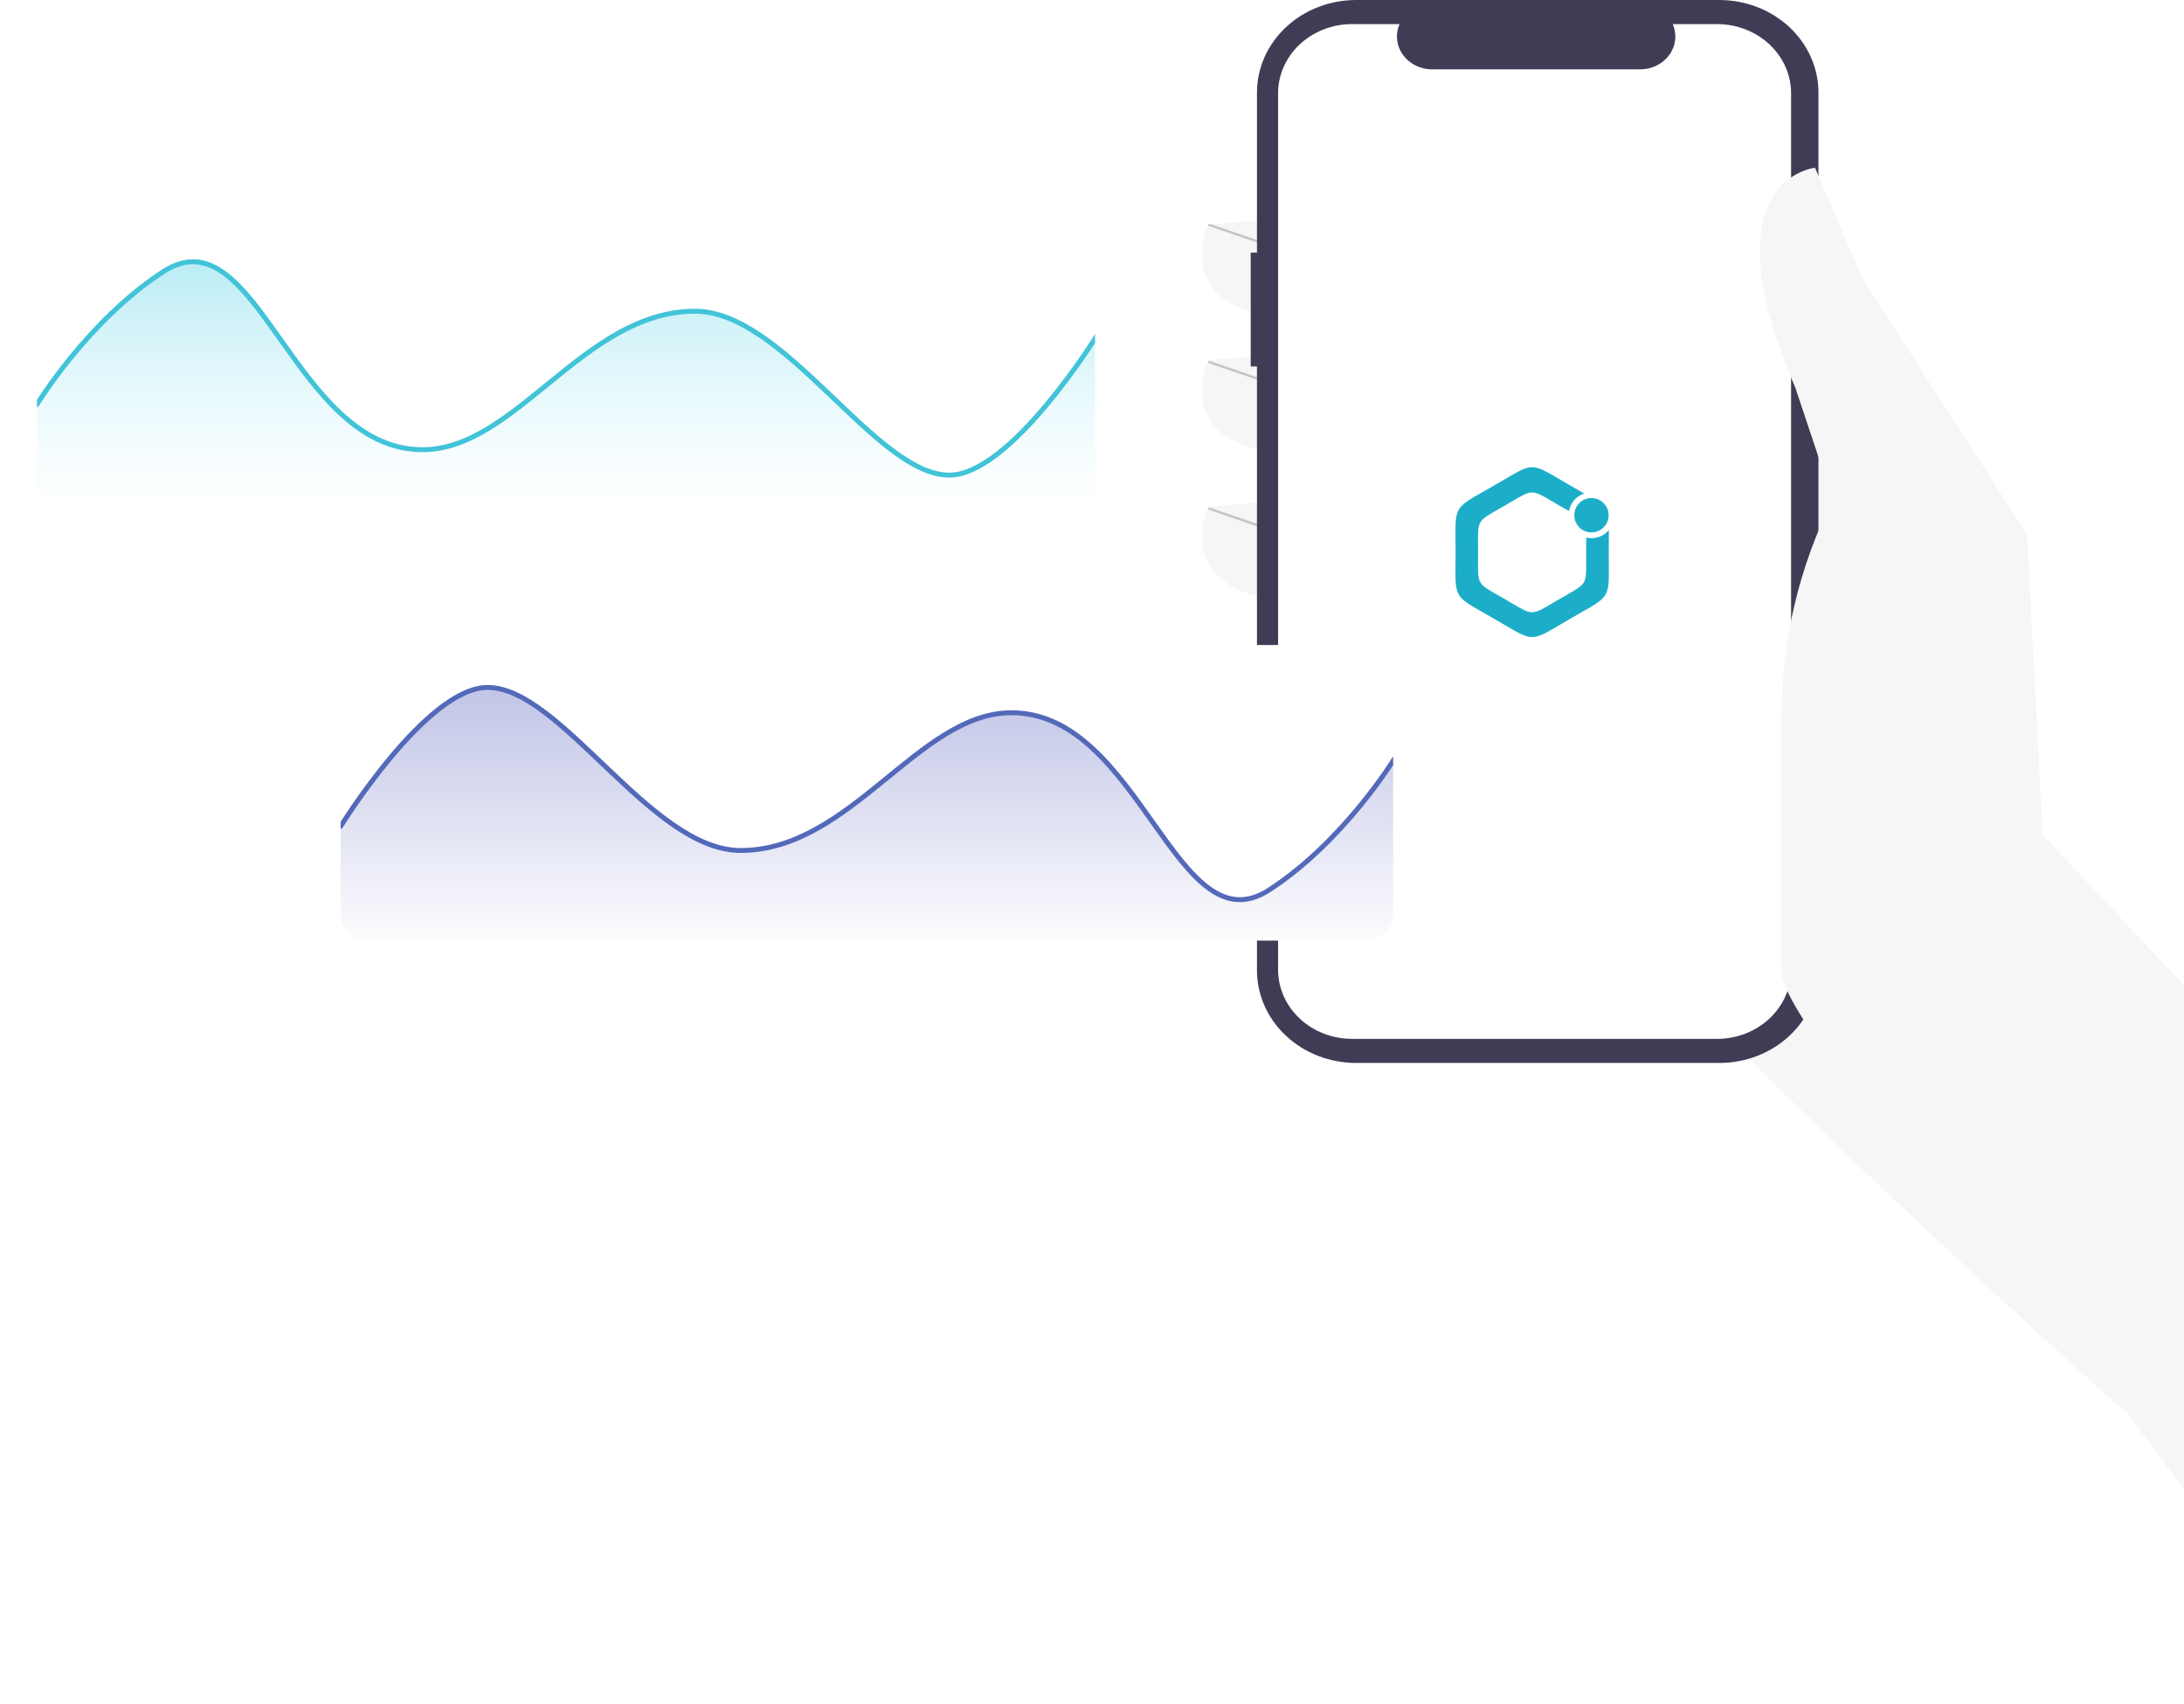 <svg fill="none" height="280" viewBox="0 0 359 280" width="359" xmlns="http://www.w3.org/2000/svg" xmlns:xlink="http://www.w3.org/1999/xlink"><filter id="a" color-interpolation-filters="sRGB" filterUnits="userSpaceOnUse" height="59.119" width="184.211" x=".929" y="30.859"><feFlood flood-opacity="0" result="BackgroundImageFix"/><feColorMatrix in="SourceAlpha" result="hardAlpha" type="matrix" values="0 0 0 0 0 0 0 0 0 0 0 0 0 0 0 0 0 0 127 0"/><feOffset/><feGaussianBlur stdDeviation="2.57"/><feComposite in2="hardAlpha" operator="out"/><feColorMatrix type="matrix" values="0 0 0 0 0.586 0 0 0 0 0.701 0 0 0 0 0.722 0 0 0 0.44 0"/><feBlend in2="BackgroundImageFix" mode="normal" result="effect1_dropShadow_969_11445"/><feBlend in="SourceGraphic" in2="effect1_dropShadow_969_11445" mode="normal" result="shape"/></filter><filter id="b" color-interpolation-filters="sRGB" filterUnits="userSpaceOnUse" height="58.803" width="183.227" x="50.887" y="100.887"><feFlood flood-opacity="0" result="BackgroundImageFix"/><feColorMatrix in="SourceAlpha" result="hardAlpha" type="matrix" values="0 0 0 0 0 0 0 0 0 0 0 0 0 0 0 0 0 0 127 0"/><feOffset/><feGaussianBlur stdDeviation="2.557"/><feComposite in2="hardAlpha" operator="out"/><feColorMatrix type="matrix" values="0 0 0 0 0.586 0 0 0 0 0.701 0 0 0 0 0.722 0 0 0 0.44 0"/><feBlend in2="BackgroundImageFix" mode="normal" result="effect1_dropShadow_969_11445"/><feBlend in="SourceGraphic" in2="effect1_dropShadow_969_11445" mode="normal" result="shape"/></filter><linearGradient id="c" gradientUnits="userSpaceOnUse" x1="93.194" x2="93.194" y1="43.013" y2="83.98"><stop offset="0" stop-color="#baecf5"/><stop offset="1" stop-color="#def7fc" stop-opacity="0"/></linearGradient><linearGradient id="d" gradientUnits="userSpaceOnUse" x1="142.658" x2="142.658" y1="156.507" y2="112.966"><stop offset="0" stop-color="#5761bc" stop-opacity="0"/><stop offset="1" stop-color="#5761bc" stop-opacity=".53"/></linearGradient><clipPath id="e"><path d="m237.872 76.775h27.918v27.918h-27.918z"/></clipPath><clipPath id="f"><rect height="48.837" rx="4.316" width="173.93" x="6.07" y="36"/></clipPath><clipPath id="g"><rect height="48.576" rx="4.293" width="173" x="56" y="106"/></clipPath><g fill="#f6f6f7"><path d="m347.218 194.678 2.082 37.308s-88.065-78.228-99.036-101.116 9.681-79.507 9.681-79.507l45.821 23.491z"/><path d="m212.187 35.702-13.553 1.205s-7.099 14.456 14.844 15.661z"/><path d="m212.187 57.988-13.553 1.205s-7.099 14.456 14.844 15.661z"/><path d="m212.187 82.082-13.553 1.205s-7.099 14.456 14.844 15.661z"/><path d="m216.059 106.174-13.553 1.205s-7.099 14.456 14.844 15.66z"/></g><path d="m205.589 41.51h1.028v-26.292c0-1.998.422-3.977 1.241-5.823.82-1.846 2.021-3.524 3.535-4.937 1.514-1.413 3.311-2.534 5.289-3.299 1.979-.765 4.099-1.158 6.24-1.158h59.685c2.141-0 4.261.394 6.24 1.158 1.978.765 3.775 1.886 5.289 3.299 1.514 1.413 2.715 3.091 3.535 4.937.819 1.846 1.241 3.825 1.241 5.823v144.243c0 1.998-.422 3.977-1.241 5.823-.82 1.846-2.021 3.524-3.535 4.937s-3.311 2.534-5.289 3.299c-1.979.764-4.099 1.158-6.24 1.158h-59.685c-4.324 0-8.471-1.603-11.529-4.457s-4.776-6.724-4.776-10.76v-99.235h-1.028z" fill="#3f3d56"/><path d="m222.264 3.959h7.791c-.358.82-.495 1.709-.398 2.59s.424 1.726.953 2.461c.529.735 1.244 1.337 2.081 1.753.837.416 1.771.634 2.72.634h34.193c.948-0 1.883-.218 2.72-.634.837-.416 1.552-1.018 2.081-1.753s.856-1.58.953-2.461c.097-.881-.04-1.77-.398-2.59h7.277c3.229 0 6.326 1.197 8.609 3.328 2.284 2.131 3.567 5.022 3.567 8.036v144.031c0 1.492-.315 2.97-.927 4.349s-1.509 2.631-2.64 3.687c-1.13 1.055-2.472 1.892-3.95 2.463-1.477.571-3.06.865-4.659.865h-59.973c-1.599 0-3.182-.294-4.66-.865-1.477-.571-2.819-1.408-3.95-2.463-1.13-1.056-2.027-2.308-2.639-3.687s-.927-2.857-.927-4.349v-144.031c0-1.492.315-2.97.927-4.349.612-1.379 1.509-2.632 2.639-3.687 1.131-1.055 2.473-1.892 3.95-2.463 1.478-.571 3.061-.865 4.66-.865z" fill="#fff"/><g clip-path="url(#e)" fill="#1caec9"><path clip-rule="evenodd" d="m251.851 76.776c-1.148 0-2.291.674-4.578 2.023-.511.301-1.079.637-1.718 1.006-.63.365-1.197.687-1.709.977-2.319 1.315-3.479 1.974-4.055 2.97-.576.999-.565 2.337-.542 5.016.005.587.01 1.238.01 1.964s-.005 1.377-.01 1.964c-.023 2.679-.034 4.017.542 5.016.576.996 1.736 1.655 4.055 2.971.512.29 1.079.612 1.709.976.627.363 1.187.694 1.692.991 2.302 1.359 3.453 2.038 4.604 2.038 1.152 0 2.303-.679 4.605-2.038.505-.297 1.064-.628 1.691-.991.631-.364 1.198-.686 1.709-.976 2.319-1.316 3.48-1.974 4.055-2.971.577-.999.566-2.337.543-5.016-.005-.587-.011-1.238-.011-1.964s.006-1.377.011-1.964c.005-.619.01-1.167.007-1.655-.69.81-1.716 1.323-2.862 1.323-.298 0-.587-.035-.865-.1.001.313-.002.66-.005 1.046-.003.413-.007.872-.007 1.383.001.511.005.969.009 1.383.019 1.893.028 2.837-.378 3.542-.406.703-1.225 1.168-2.86 2.096-.361.205-.762.432-1.207.69-.444.257-.84.491-1.197.702-1.621.958-2.432 1.436-3.243 1.436-.81 0-1.621-.478-3.242-1.436-.357-.211-.753-.445-1.197-.702-.445-.258-.847-.485-1.208-.69-1.635-.928-2.454-1.392-2.86-2.095-.407-.705-.399-1.651-.383-3.544.003-.413.007-.871.007-1.381 0-.51-.004-.968-.007-1.381-.016-1.894-.024-2.839.383-3.544.406-.703 1.225-1.168 2.86-2.095.361-.205.763-.432 1.208-.69.431-.249.817-.477 1.166-.683 1.642-.969 2.46-1.45 3.278-1.45.813 0 1.62.477 3.243 1.435.355.21.75.443 1.192.699.444.258.844.485 1.205.69.142.081.279.159.409.233.25-1.354 1.222-2.455 2.502-2.885-.175-.099-.356-.202-.546-.31-.511-.29-1.078-.612-1.709-.977-.62-.359-1.174-.686-1.674-.982-2.311-1.365-3.466-2.047-4.622-2.047z" fill-rule="evenodd"/><path d="m261.599 87.491c1.557 0 2.819-1.265 2.819-2.825 0-1.56-1.262-2.825-2.819-2.825s-2.819 1.265-2.819 2.825c0 1.56 1.262 2.825 2.819 2.825z"/></g><path d="m300.469 49.214 5.389-2.472-.184-.349-4.979 2.284-7.516-18.391-.389.139z" fill="#000" opacity=".2"/><path d="m198.706 36.724-.144.365 7.983 2.744.144-.365z" fill="#000" opacity=".2"/><path d="m198.706 59.264-.144.365 7.983 2.744.144-.365z" fill="#000" opacity=".2"/><path d="m198.706 83.359-.144.365 7.983 2.744.144-.365z" fill="#000" opacity=".2"/><path d="m202.889 107.46-.181.351 3.887 1.741.18-.351z" fill="#000" opacity=".2"/><path d="m408.012 214.11-72.236-76.915-2.582-49.391-27.105-42.163-7.745-18.07s-18.07 1.807-3.227 36.14l6.131 18.371c-5.526 11.11-8.389 23.21-8.389 35.459v42.097c0 9.913 50.612 63.906 56.504 72.154l35.102 47.289z" fill="#f6f6f7"/><g filter="url(#a)"><g clip-path="url(#f)"><rect fill="#fff" height="48.837" rx="4.316" width="173.93" x="6.07" y="36"/><path d="m26.84 44.64c-12.423 8.07-20.769 21.827-20.769 21.827v17.513h174.247v-28.844s-14.17 22.942-24.276 22.942c-12.138 0-26.973-26.936-41.808-26.936-18.232 0-29.401 22.756-44.776 22.756-21.309 0-27.243-39.245-42.618-29.258z" fill="url(#c)"/><path d="m6.07 66.468s8.346-13.757 20.769-21.827c15.375-9.987 21.309 29.258 42.618 29.258 15.375 0 26.544-22.756 44.776-22.756 14.835 0 29.67 26.936 41.808 26.936 10.106 0 24.276-22.942 24.276-22.942" stroke="#41c3d8" stroke-linecap="round" stroke-linejoin="round" stroke-width=".809"/></g></g><g filter="url(#b)"><g clip-path="url(#g)"><rect fill="#fff" height="48.576" rx="4.293" width="173" x="56" y="106"/><path d="m208.657 146.225c12.357-8.026 20.659-21.71 20.659-21.71v31.992h-173.316v-20.721s14.095-22.82 24.146-22.82c12.073 0 26.829 26.792 41.585 26.792 18.135 0 29.244-22.634 44.536-22.634 21.195 0 27.098 39.035 42.39 29.101z" fill="url(#d)" opacity=".7"/><path d="m229.316 124.515s-8.302 13.684-20.659 21.711c-15.292 9.934-21.195-29.102-42.39-29.102-15.292 0-26.401 22.634-44.536 22.634-14.756 0-29.512-26.792-41.585-26.792-10.051 0-24.146 22.82-24.146 22.82" stroke="#5369b9" stroke-linecap="round" stroke-linejoin="round" stroke-width=".805"/></g></g></svg>